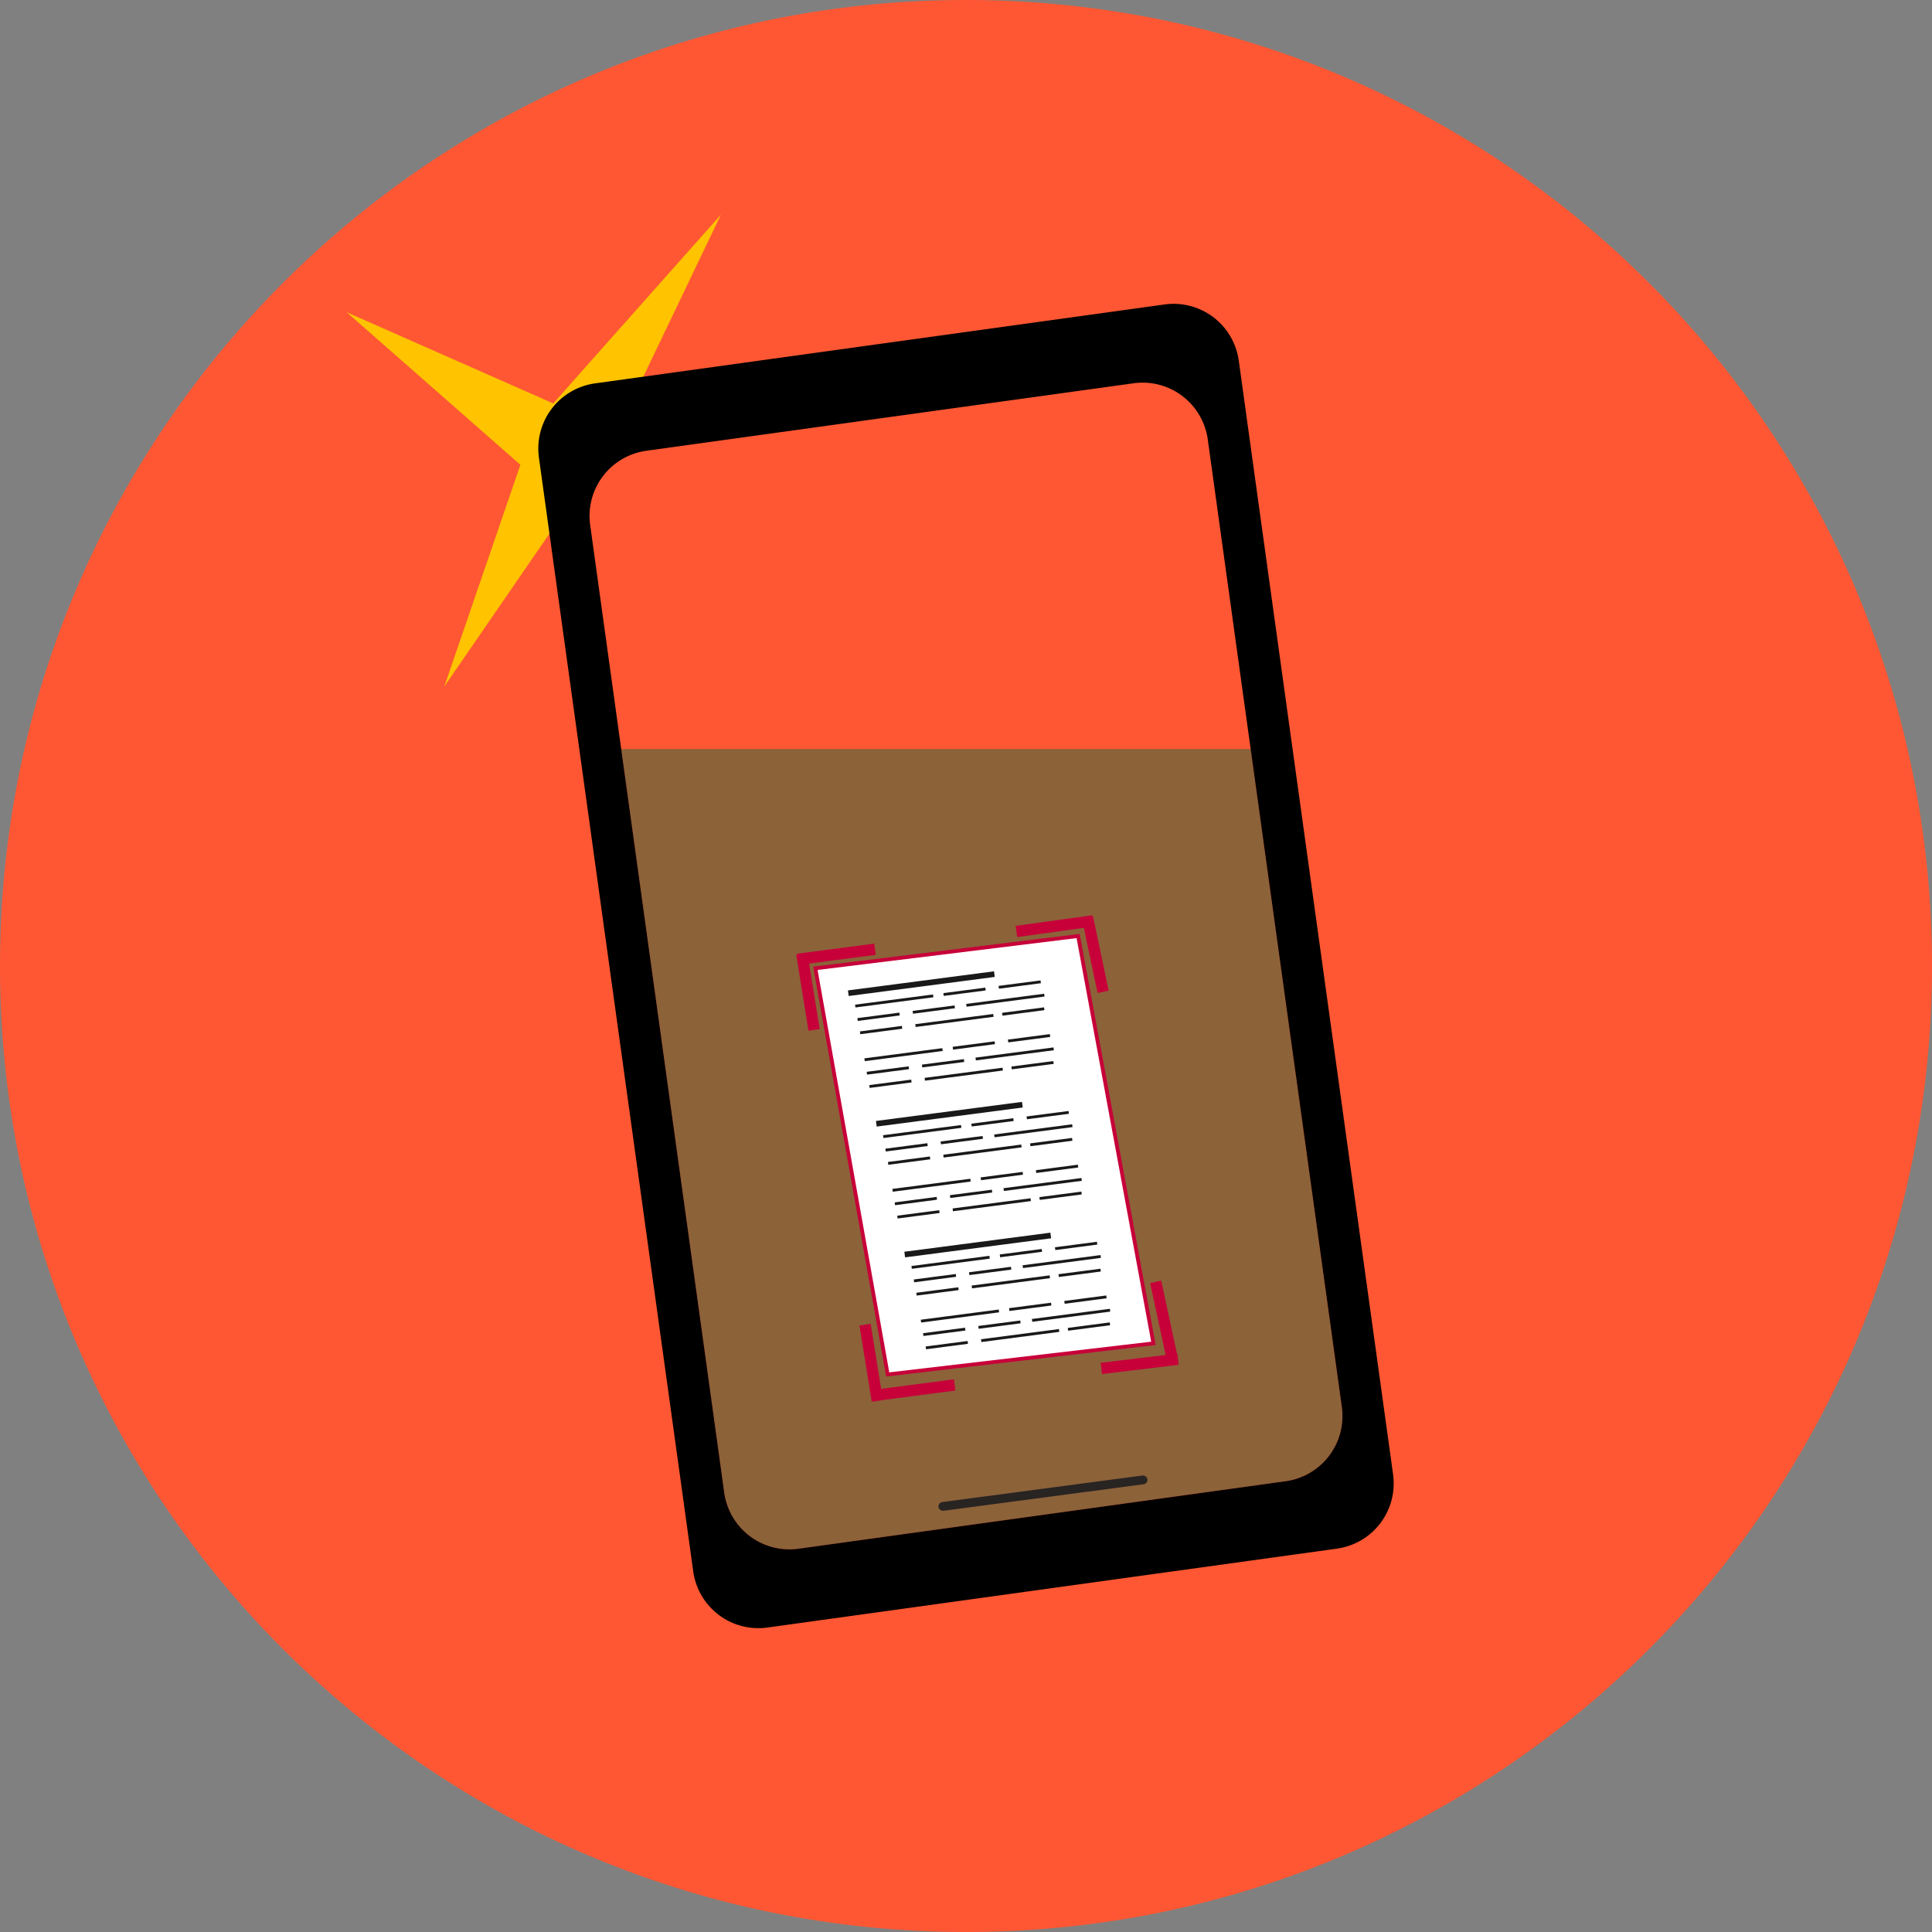 <svg xmlns="http://www.w3.org/2000/svg" viewBox="0 0 1024 1024"><rect x="0" y="0" width="1024" height="1024" fill="#808080" stroke="none"/><defs><style>.cls-1{fill:#8c6239;}.cls-2{fill:#fff;}.cls-3,.cls-9{fill:#c70039;}.cls-4{fill:#ff5733;}.cls-5{fill:#ffc300;}.cls-6{fill:#282422;}.cls-7,.cls-8{fill:none;stroke:#191919;}.cls-7,.cls-8,.cls-9{stroke-miterlimit:10;}.cls-7{stroke-width:1.5px;}.cls-8{stroke-width:3px;}.cls-9{stroke:#c70039;stroke-width:6px;}</style></defs><title>Asset 8</title><g id="Layer_2" data-name="Layer 2"><g id="Layer_2-2" data-name="Layer 2"><polygon class="cls-1" points="856.07 873 184.1 873 317.38 390.65 695.43 390.65 856.07 873"/><polygon class="cls-2" points="432.17 513.22 571.43 496.11 611.35 712 470.51 728.48 432.17 513.22"/><path class="cls-3" d="M570.61,497.21l39.56,213.92L471.33,727.38l-38-213.29,137.28-16.87m1.62-2.21L431,512.36l38.69,217.22,142.84-16.71L572.24,495Z"/><path class="cls-4" d="M512,0C229.23,0,0,229.23,0,512s229.23,512,512,512,512-229.23,512-512S794.77,0,512,0ZM681.44,785.08,423.19,820.86a34.87,34.87,0,0,1-39.33-29.76L312.8,278.25a34.88,34.88,0,0,1,29.76-39.33l258.25-35.78a34.87,34.87,0,0,1,39.33,29.76L711.2,745.75A34.88,34.88,0,0,1,681.44,785.08Z"/><polygon class="cls-5" points="183.72 165.48 293.23 213.83 382.13 113.72 325.79 231.32 433.89 312.13 304.65 263.29 235.48 363.89 275.81 246.35 183.72 165.48"/><polygon class="cls-4" points="738.69 396.98 312.47 396.98 312.47 231.66 738.69 160.73 738.69 396.98"/><rect class="cls-6" x="496.87" y="789.11" width="111.73" height="4.67" rx="2.33" ry="2.33" transform="translate(-99.14 79.44) rotate(-7.55)"/><path d="M738.36,781.48,656.57,191.13a34.87,34.87,0,0,0-39.33-29.76L315.4,203.19a34.88,34.88,0,0,0-29.76,39.33l81.79,590.35a34.87,34.87,0,0,0,39.33,29.76L708.6,820.81A34.88,34.88,0,0,0,738.36,781.48Zm-56.92,3.6L423.19,820.86a34.87,34.87,0,0,1-39.33-29.76L312.8,278.25a34.88,34.88,0,0,1,29.76-39.33l258.25-35.78a34.87,34.87,0,0,1,39.33,29.76L711.2,745.75A34.88,34.88,0,0,1,681.44,785.08Z"/><line class="cls-7" x1="518.62" y1="703.54" x2="540.86" y2="700.63"/><line class="cls-7" x1="566.05" y1="704.56" x2="588.29" y2="701.65"/><line class="cls-7" x1="490.71" y1="714.4" x2="512.95" y2="711.5"/><line class="cls-7" x1="520.04" y1="710.57" x2="561.35" y2="705.17"/><line class="cls-7" x1="489.35" y1="707.36" x2="511.59" y2="704.46"/><line class="cls-7" x1="547.03" y1="699.83" x2="588.35" y2="694.43"/><line class="cls-7" x1="564.19" y1="690.28" x2="586.43" y2="687.37"/><line class="cls-7" x1="534.92" y1="694.1" x2="557.16" y2="691.2"/><line class="cls-7" x1="488.13" y1="700.22" x2="529.44" y2="694.82"/><line class="cls-7" x1="513.69" y1="675.07" x2="535.93" y2="672.17"/><line class="cls-7" x1="561.12" y1="676.09" x2="583.36" y2="673.19"/><line class="cls-7" x1="485.77" y1="685.94" x2="508.01" y2="683.03"/><line class="cls-7" x1="515.1" y1="682.11" x2="556.42" y2="676.71"/><line class="cls-7" x1="484.42" y1="678.9" x2="506.66" y2="675.99"/><line class="cls-7" x1="542.1" y1="671.36" x2="583.41" y2="665.96"/><line class="cls-7" x1="559.25" y1="661.82" x2="581.49" y2="658.91"/><line class="cls-7" x1="529.99" y1="665.64" x2="552.23" y2="662.73"/><line class="cls-7" x1="483.19" y1="671.75" x2="524.5" y2="666.36"/><line class="cls-8" x1="479.52" y1="664.94" x2="556.93" y2="654.83"/><line class="cls-7" x1="503.57" y1="634.21" x2="525.81" y2="631.31"/><line class="cls-7" x1="551" y1="635.23" x2="573.24" y2="632.33"/><line class="cls-7" x1="475.66" y1="645.08" x2="497.9" y2="642.17"/><line class="cls-7" x1="504.99" y1="641.25" x2="546.3" y2="635.85"/><line class="cls-7" x1="474.3" y1="638.04" x2="496.54" y2="635.13"/><line class="cls-7" x1="531.98" y1="630.5" x2="573.3" y2="625.11"/><line class="cls-7" x1="549.14" y1="620.96" x2="571.38" y2="618.05"/><line class="cls-7" x1="519.87" y1="624.78" x2="542.11" y2="621.87"/><line class="cls-7" x1="473.08" y1="630.89" x2="514.39" y2="625.5"/><line class="cls-7" x1="498.64" y1="605.75" x2="520.88" y2="602.84"/><line class="cls-7" x1="546.07" y1="606.77" x2="568.31" y2="603.87"/><line class="cls-7" x1="470.72" y1="616.61" x2="492.96" y2="613.71"/><line class="cls-7" x1="500.05" y1="612.78" x2="541.37" y2="607.38"/><line class="cls-7" x1="469.37" y1="609.57" x2="491.61" y2="606.67"/><line class="cls-7" x1="527.05" y1="602.04" x2="568.36" y2="596.64"/><line class="cls-7" x1="544.2" y1="592.49" x2="566.44" y2="589.59"/><line class="cls-7" x1="514.93" y1="596.32" x2="537.17" y2="593.41"/><line class="cls-7" x1="468.14" y1="602.43" x2="509.45" y2="597.03"/><line class="cls-8" x1="464.47" y1="595.62" x2="541.88" y2="585.51"/><line class="cls-7" x1="488.73" y1="565.01" x2="510.97" y2="562.11"/><line class="cls-7" x1="536.16" y1="566.03" x2="558.4" y2="563.13"/><line class="cls-7" x1="460.82" y1="575.87" x2="483.06" y2="572.97"/><line class="cls-7" x1="490.15" y1="572.04" x2="531.46" y2="566.65"/><line class="cls-7" x1="459.46" y1="568.83" x2="481.7" y2="565.93"/><line class="cls-7" x1="517.14" y1="561.3" x2="558.46" y2="555.9"/><line class="cls-7" x1="534.3" y1="551.75" x2="556.54" y2="548.85"/><line class="cls-7" x1="505.03" y1="555.58" x2="527.27" y2="552.67"/><line class="cls-7" x1="458.24" y1="561.69" x2="499.55" y2="556.29"/><line class="cls-7" x1="483.8" y1="536.55" x2="506.04" y2="533.64"/><line class="cls-7" x1="531.23" y1="537.57" x2="553.47" y2="534.66"/><line class="cls-7" x1="455.88" y1="547.41" x2="478.12" y2="544.5"/><line class="cls-7" x1="485.21" y1="543.58" x2="526.53" y2="538.18"/><line class="cls-7" x1="454.53" y1="540.37" x2="476.77" y2="537.46"/><line class="cls-7" x1="512.21" y1="532.84" x2="553.52" y2="527.44"/><line class="cls-7" x1="529.36" y1="523.29" x2="551.6" y2="520.38"/><line class="cls-7" x1="500.1" y1="527.11" x2="522.34" y2="524.21"/><line class="cls-7" x1="453.3" y1="533.23" x2="494.62" y2="527.83"/><line class="cls-8" x1="449.63" y1="526.42" x2="527.04" y2="516.3"/><line class="cls-9" x1="621.26" y1="719.89" x2="612.53" y2="679.41"/><line class="cls-9" x1="583.75" y1="725.29" x2="624.39" y2="720.41"/><line class="cls-9" x1="576.36" y1="486.2" x2="584.67" y2="525.67"/><line class="cls-9" x1="579.29" y1="488.09" x2="538.74" y2="493.7"/><line class="cls-9" x1="423.16" y1="508.42" x2="463.75" y2="503.11"/><line class="cls-9" x1="465.39" y1="739.35" x2="505.98" y2="734.04"/><line class="cls-9" x1="424.98" y1="505.45" x2="431.48" y2="545.87"/><line class="cls-9" x1="458.5" y1="702.08" x2="465" y2="742.5"/></g></g></svg>